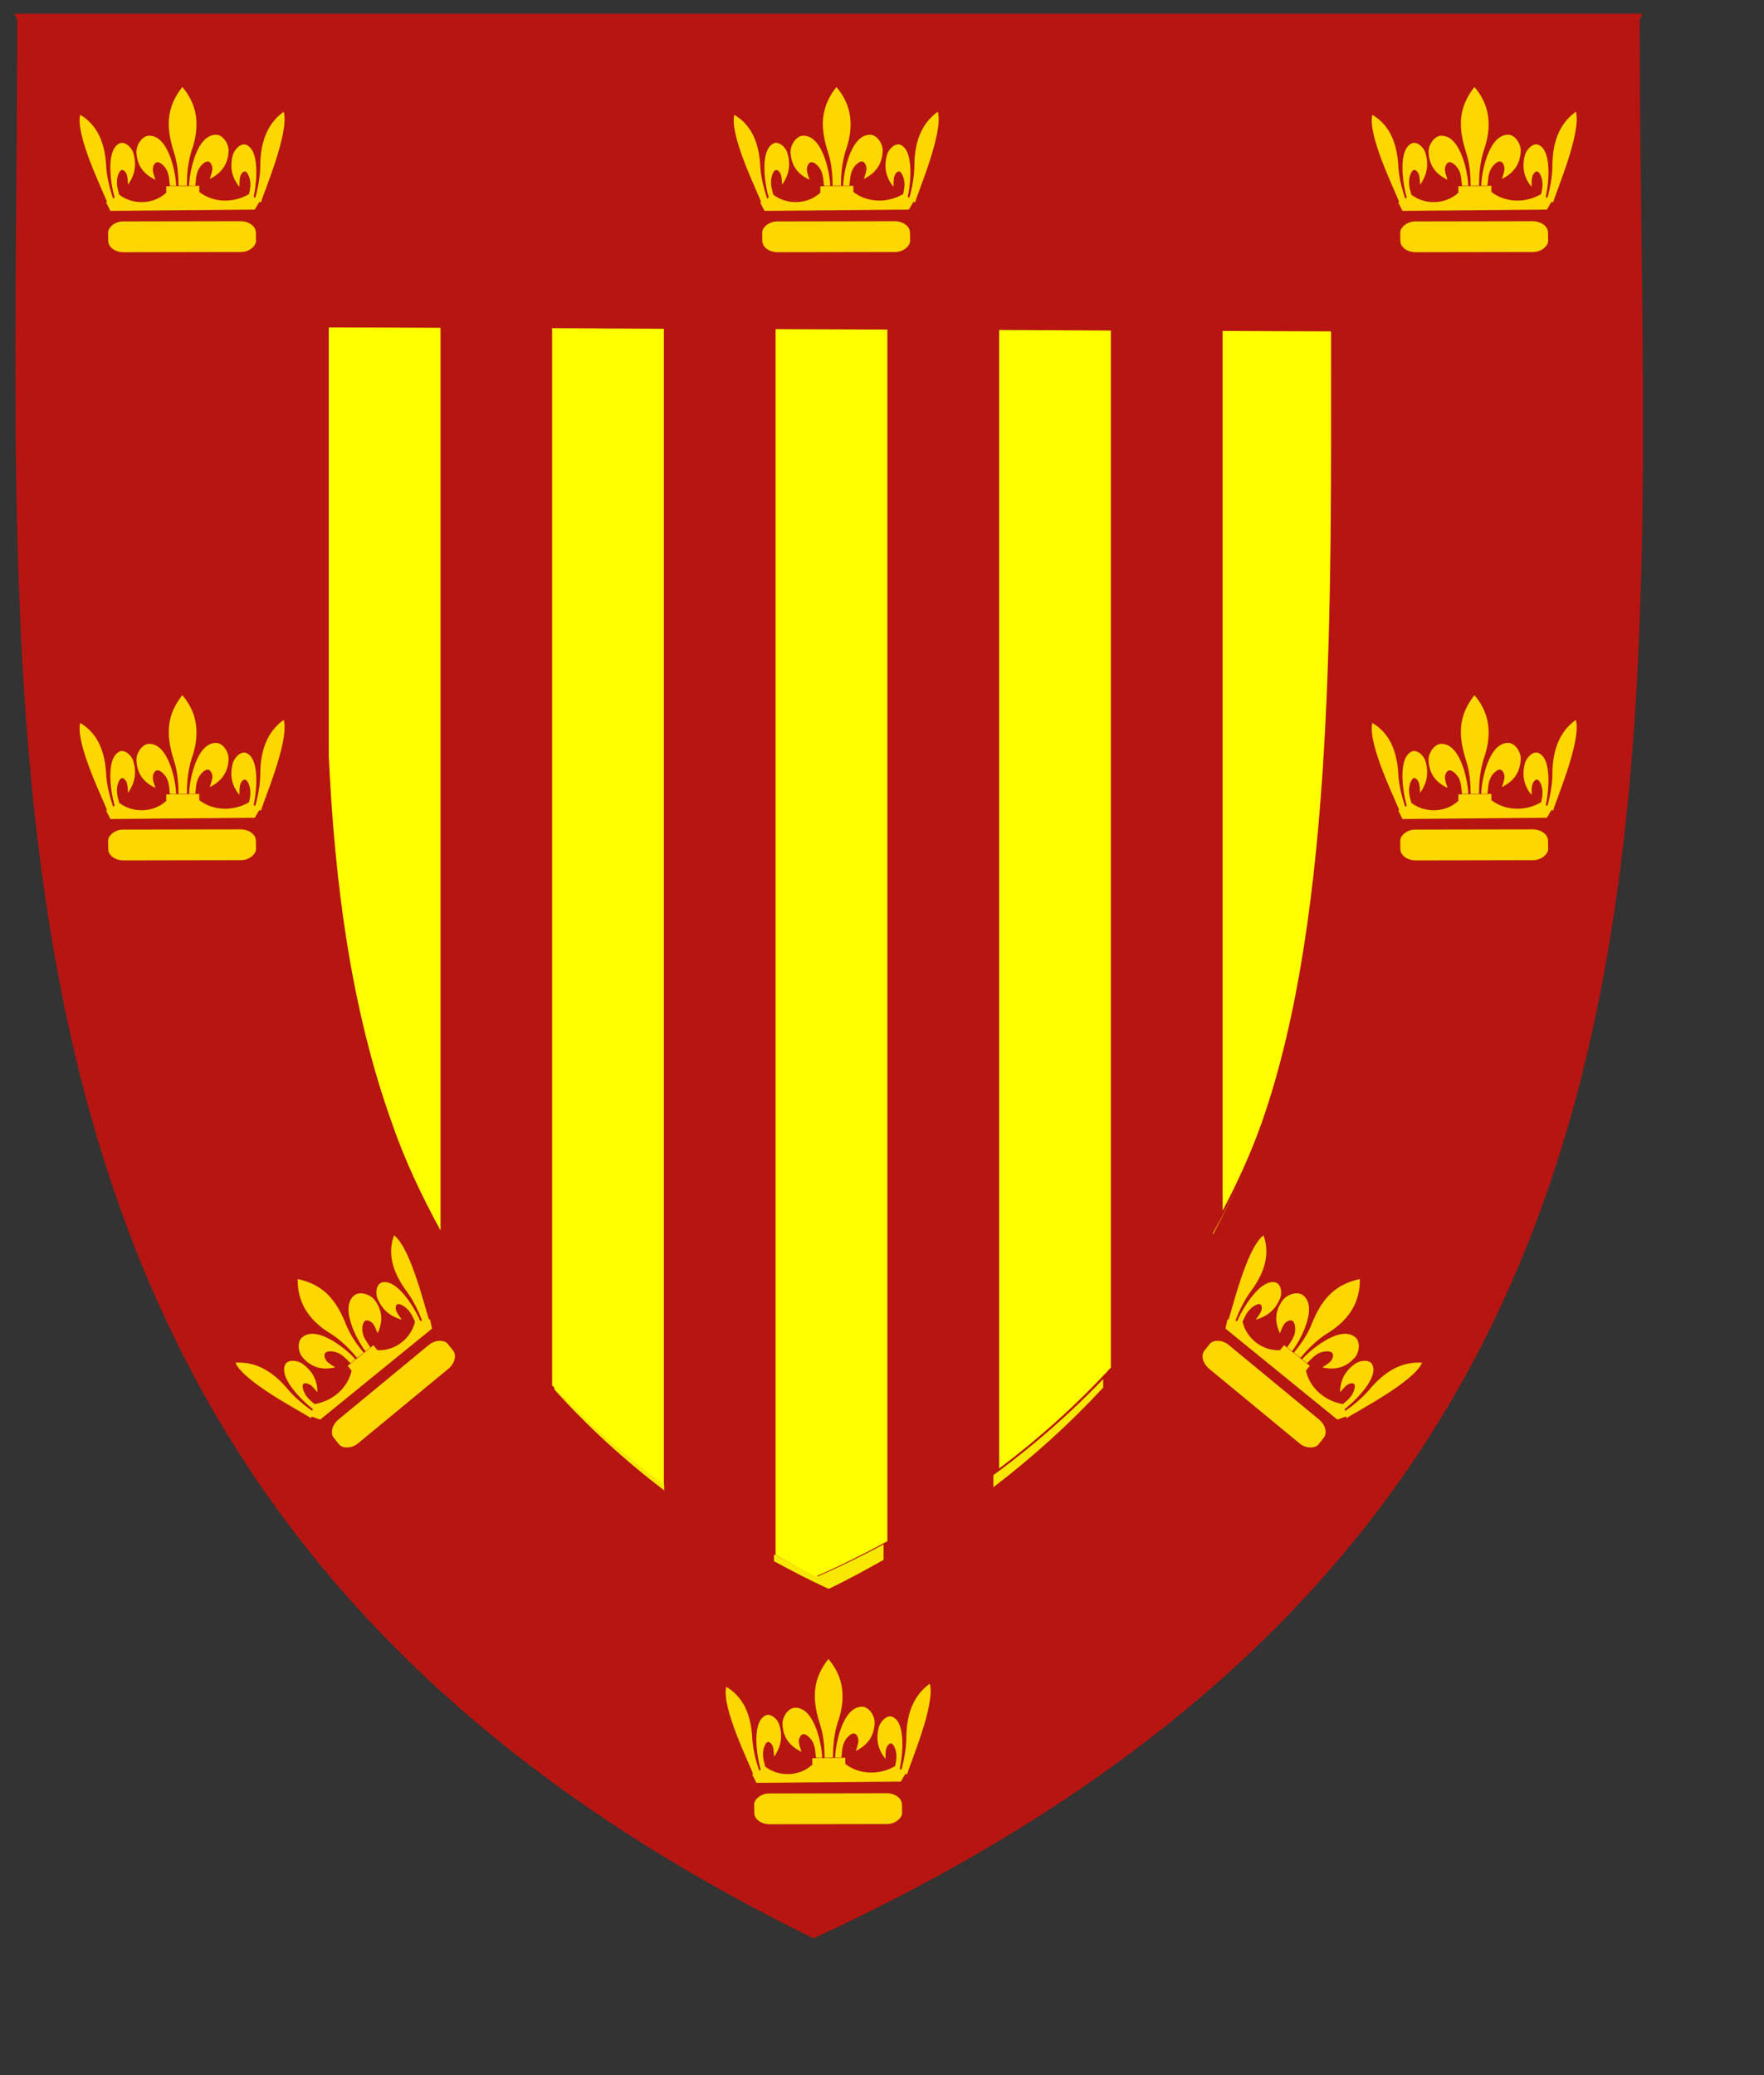 <svg xmlns="http://www.w3.org/2000/svg" xmlns:cc="http://web.resource.org/cc/" xmlns:svg="http://www.w3.org/2000/svg" id="svg1006" width="85mm" height="100mm" version="1.0"><rect width="100%" height="100%" fill="#333333" stroke="none"/><g id="g5393" transform="matrix(0.79,0,0,0.79,591.66,-52.284)"><g id="g1130"><g id="g994"><path style="fill:#b61511;fill-opacity:1;fill-rule:evenodd;stroke:none;stroke-width:1.014pt" id="path1534" d="M -561.383,513.072 C -347.918,414.566 -370.816,246.593 -370.936,70.856 C -370.728,70.348 -370.51,69.843 -370.302,69.335 C -370.513,69.335 -370.725,69.335 -370.936,69.335 C -495.607,69.335 -620.288,69.335 -744.96,69.335 C -745.171,69.335 -745.383,69.335 -745.594,69.335 C -745.386,69.843 -745.168,70.348 -744.96,70.856 C -745.08,246.593 -762.642,414.566 -561.383,513.072 z"/><g id="g1418"><g id="g1346" transform="translate(1.907349e-5,0)"><g id="g1215" transform="matrix(0.803,0,0,1,-156.334,-302.109)"><rect style="font-size:12px;fill:gold;fill-rule:evenodd;stroke-width:1.179" id="rect1216" width="22.305" height="3.146" x="-57.472" y="-168.084" rx="2.299" ry="1.137" transform="matrix(-1.902,2.682832e-3,4.874460e-2,2.26,-394.75,799.308)"/><g id="g1217" transform="translate(-0.328,0)"><path style="font-size:12px;fill:gold;fill-rule:evenodd;stroke-width:1.288" id="path1218" d="M -322.143,409.711 C -325.618,408.394 -327.334,406.359 -327.53,403.46 C -327.655,401.718 -325.903,399.652 -324.018,399.583 C -318.131,399.357 -316.122,408.825 -316.148,411.142 C -316.397,411.144 -317.622,411.134 -317.925,411.149 C -318.2,409.689 -317.977,407.894 -319.865,406.405 C -321.753,404.915 -322.58,406.077 -322.811,407.009 C -323.042,407.942 -321.931,409.803 -322.143,409.711 L -322.143,409.711 L -322.143,409.711 L -322.143,409.711 L -322.143,409.711 L -322.143,409.711 z"/><path style="font-size:12px;fill:gold;fill-rule:evenodd;stroke-width:1.288" id="path1219" d="M -306.417,409.528 C -302.953,408.13 -301.254,406.055 -301.083,403.152 C -300.973,401.407 -302.742,399.382 -304.627,399.357 C -310.516,399.268 -312.444,408.782 -312.399,411.098 C -312.15,411.094 -310.925,411.056 -310.622,411.064 C -310.359,409.598 -310.597,407.808 -308.722,406.275 C -306.847,404.742 -306.01,405.884 -305.771,406.811 C -305.532,407.738 -306.628,409.625 -306.417,409.528 L -306.417,409.528 L -306.417,409.528 L -306.417,409.528 L -306.417,409.528 L -306.417,409.528 z"/><path style="font-size:12px;fill:gold;fill-rule:evenodd;stroke-width:1.288" id="path1220" d="M -314.418,388.4 C -318.402,392.56 -319.459,396.755 -316.763,403.425 C -315.838,405.653 -315.44,408.334 -315.465,411.126 C -315.078,411.131 -313.43,411.093 -313.039,411.061 C -313.085,408.304 -312.635,405.396 -311.733,403.11 C -308.672,396.231 -310.918,391.615 -314.312,388.399 L -314.365,388.399 L -314.418,388.4 L -314.418,388.4 z"/><rect style="font-size:12px;fill:gold;fill-rule:evenodd;stroke-width:1.179" id="rect1221" width="9.481" height="1.394" x="311.221" y="407.502" transform="matrix(-1,1.163817e-2,4.216721e-3,1,0,0)"/><g id="g1222" style="fill:gold" transform="matrix(1.419,-1.509,1.267,1.683,-394.75,800.499)"><path style="font-size:12px;fill:gold;fill-opacity:1;fill-rule:evenodd;stroke-width:1.288" id="path1223" d="M 140.191,-105.835 C 141.65,-105.894 142.52,-106.508 142.905,-107.704 C 143.139,-108.422 142.696,-109.546 141.989,-109.845 C 139.78,-110.783 138.003,-107.071 137.764,-106.089 C 137.858,-106.052 138.324,-105.881 138.437,-105.831 C 138.698,-106.409 138.806,-107.199 139.682,-107.558 C 140.558,-107.916 140.747,-107.308 140.734,-106.88 C 140.722,-106.453 140.101,-105.827 140.191,-105.835 L 140.191,-105.835 L 140.191,-105.835 L 140.191,-105.835 L 140.191,-105.835 L 140.191,-105.835 z"/><path style="font-size:12px;fill:gold;fill-opacity:1;fill-rule:evenodd;stroke-width:1.288" id="path1224" d="M 139.51,-115.957 C 137.55,-114.814 136.924,-107.718 136.606,-106.546 C 136.751,-106.485 137.376,-106.249 137.527,-106.202 C 137.814,-107.371 138.305,-108.526 138.897,-109.351 C 140.81,-111.78 140.474,-114.068 139.55,-115.941 L 139.53,-115.949 L 139.51,-115.957 L 139.51,-115.957 L 139.51,-115.957 z"/></g><g id="g1225" transform="matrix(-1.507,-1.376,-1.161,1.794,-209.621,794.098)" style="fill:gold"><path style="font-size:12px;fill:gold;fill-opacity:1;fill-rule:evenodd;stroke-width:1.288" id="path1226" d="M 140.191,-105.835 C 141.65,-105.894 142.52,-106.508 142.905,-107.704 C 143.139,-108.422 142.696,-109.546 141.989,-109.845 C 139.78,-110.783 138.003,-107.071 137.764,-106.089 C 137.858,-106.052 138.324,-105.881 138.437,-105.831 C 138.698,-106.409 138.806,-107.199 139.682,-107.558 C 140.558,-107.916 140.747,-107.308 140.734,-106.88 C 140.722,-106.453 140.101,-105.827 140.191,-105.835 L 140.191,-105.835 L 140.191,-105.835 L 140.191,-105.835 L 140.191,-105.835 L 140.191,-105.835 z"/><path style="font-size:12px;fill:gold;fill-opacity:1;fill-rule:evenodd;stroke-width:1.288" id="path1227" d="M 139.51,-115.957 C 137.55,-114.814 136.924,-107.718 136.606,-106.546 C 136.751,-106.485 137.376,-106.249 137.527,-106.202 C 137.814,-107.371 138.305,-108.526 138.897,-109.351 C 140.81,-111.78 140.474,-114.068 139.55,-115.941 L 139.53,-115.949 L 139.51,-115.957 L 139.51,-115.957 L 139.51,-115.957 z"/></g><path style="fill:gold;fill-rule:evenodd;stroke-width:.625;stroke-opacity:.548" id="path1228" d="M -318.728,412.524 L -309.798,412.353 C -305.655,415.122 -299.64,415.181 -295.11,412.993 C -294.71,413.524 -292.596,414.145 -291.967,414.433 L -293.568,416.617 L -335.009,416.911 L -336.272,414.925 C -335.415,414.97 -333.615,413.533 -332.415,413.212 C -328.572,415.583 -322.442,415.52 -318.728,412.524 L -318.728,412.524 L -318.728,412.524 z"/></g></g><g id="g1229" transform="matrix(0.803,0,0,1,-303.421,-302.109)"><rect style="font-size:12px;fill:gold;fill-rule:evenodd;stroke-width:1.179" id="rect1230" width="22.305" height="3.146" x="-57.472" y="-168.084" rx="2.299" ry="1.137" transform="matrix(-1.902,2.682832e-3,4.874460e-2,2.26,-394.75,799.308)"/><g id="g1231" transform="translate(-0.328,0)"><path style="font-size:12px;fill:gold;fill-rule:evenodd;stroke-width:1.288" id="path1232" d="M -322.143,409.711 C -325.618,408.394 -327.334,406.359 -327.53,403.46 C -327.655,401.718 -325.903,399.652 -324.018,399.583 C -318.131,399.357 -316.122,408.825 -316.148,411.142 C -316.397,411.144 -317.622,411.134 -317.925,411.149 C -318.2,409.689 -317.977,407.894 -319.865,406.405 C -321.753,404.915 -322.58,406.077 -322.811,407.009 C -323.042,407.942 -321.931,409.803 -322.143,409.711 L -322.143,409.711 L -322.143,409.711 L -322.143,409.711 L -322.143,409.711 L -322.143,409.711 z"/><path style="font-size:12px;fill:gold;fill-rule:evenodd;stroke-width:1.288" id="path1233" d="M -306.417,409.528 C -302.953,408.13 -301.254,406.055 -301.083,403.152 C -300.973,401.407 -302.742,399.382 -304.627,399.357 C -310.516,399.268 -312.444,408.782 -312.399,411.098 C -312.15,411.094 -310.925,411.056 -310.622,411.064 C -310.359,409.598 -310.597,407.808 -308.722,406.275 C -306.847,404.742 -306.01,405.884 -305.771,406.811 C -305.532,407.738 -306.628,409.625 -306.417,409.528 L -306.417,409.528 L -306.417,409.528 L -306.417,409.528 L -306.417,409.528 L -306.417,409.528 z"/><path style="font-size:12px;fill:gold;fill-rule:evenodd;stroke-width:1.288" id="path1234" d="M -314.418,388.4 C -318.402,392.56 -319.459,396.755 -316.763,403.425 C -315.838,405.653 -315.44,408.334 -315.465,411.126 C -315.078,411.131 -313.43,411.093 -313.039,411.061 C -313.085,408.304 -312.635,405.396 -311.733,403.11 C -308.672,396.231 -310.918,391.615 -314.312,388.399 L -314.365,388.399 L -314.418,388.4 L -314.418,388.4 z"/><rect style="font-size:12px;fill:gold;fill-rule:evenodd;stroke-width:1.179" id="rect1235" width="9.481" height="1.394" x="311.221" y="407.502" transform="matrix(-1,1.163817e-2,4.216721e-3,1,0,0)"/><g id="g1236" style="fill:gold" transform="matrix(1.419,-1.509,1.267,1.683,-394.75,800.499)"><path style="font-size:12px;fill:gold;fill-opacity:1;fill-rule:evenodd;stroke-width:1.288" id="path1237" d="M 140.191,-105.835 C 141.65,-105.894 142.52,-106.508 142.905,-107.704 C 143.139,-108.422 142.696,-109.546 141.989,-109.845 C 139.78,-110.783 138.003,-107.071 137.764,-106.089 C 137.858,-106.052 138.324,-105.881 138.437,-105.831 C 138.698,-106.409 138.806,-107.199 139.682,-107.558 C 140.558,-107.916 140.747,-107.308 140.734,-106.88 C 140.722,-106.453 140.101,-105.827 140.191,-105.835 L 140.191,-105.835 L 140.191,-105.835 L 140.191,-105.835 L 140.191,-105.835 L 140.191,-105.835 z"/><path style="font-size:12px;fill:gold;fill-opacity:1;fill-rule:evenodd;stroke-width:1.288" id="path1238" d="M 139.51,-115.957 C 137.55,-114.814 136.924,-107.718 136.606,-106.546 C 136.751,-106.485 137.376,-106.249 137.527,-106.202 C 137.814,-107.371 138.305,-108.526 138.897,-109.351 C 140.81,-111.78 140.474,-114.068 139.55,-115.941 L 139.53,-115.949 L 139.51,-115.957 L 139.51,-115.957 L 139.51,-115.957 z"/></g><g id="g1239" transform="matrix(-1.507,-1.376,-1.161,1.794,-209.621,794.098)" style="fill:gold"><path style="font-size:12px;fill:gold;fill-opacity:1;fill-rule:evenodd;stroke-width:1.288" id="path1240" d="M 140.191,-105.835 C 141.65,-105.894 142.52,-106.508 142.905,-107.704 C 143.139,-108.422 142.696,-109.546 141.989,-109.845 C 139.78,-110.783 138.003,-107.071 137.764,-106.089 C 137.858,-106.052 138.324,-105.881 138.437,-105.831 C 138.698,-106.409 138.806,-107.199 139.682,-107.558 C 140.558,-107.916 140.747,-107.308 140.734,-106.88 C 140.722,-106.453 140.101,-105.827 140.191,-105.835 L 140.191,-105.835 L 140.191,-105.835 L 140.191,-105.835 L 140.191,-105.835 L 140.191,-105.835 z"/><path style="font-size:12px;fill:gold;fill-opacity:1;fill-rule:evenodd;stroke-width:1.288" id="path1241" d="M 139.51,-115.957 C 137.55,-114.814 136.924,-107.718 136.606,-106.546 C 136.751,-106.485 137.376,-106.249 137.527,-106.202 C 137.814,-107.371 138.305,-108.526 138.897,-109.351 C 140.81,-111.78 140.474,-114.068 139.55,-115.941 L 139.53,-115.949 L 139.51,-115.957 L 139.51,-115.957 L 139.51,-115.957 z"/></g><path style="fill:gold;fill-rule:evenodd;stroke-width:.625;stroke-opacity:.548" id="path1242" d="M -318.728,412.524 L -309.798,412.353 C -305.655,415.122 -299.64,415.181 -295.11,412.993 C -294.71,413.524 -292.596,414.145 -291.967,414.433 L -293.568,416.617 L -335.009,416.911 L -336.272,414.925 C -335.415,414.97 -333.615,413.533 -332.415,413.212 C -328.572,415.583 -322.442,415.52 -318.728,412.524 L -318.728,412.524 L -318.728,412.524 z"/></g></g><g id="g1243" transform="matrix(0.803,0,0,1,-454.21,-302.109)"><rect style="font-size:12px;fill:gold;fill-rule:evenodd;stroke-width:1.179" id="rect1244" width="22.305" height="3.146" x="-57.472" y="-168.084" rx="2.299" ry="1.137" transform="matrix(-1.902,2.682832e-3,4.874460e-2,2.26,-394.75,799.308)"/><g id="g1245" transform="translate(-0.328,0)"><path style="font-size:12px;fill:gold;fill-rule:evenodd;stroke-width:1.288" id="path1246" d="M -322.143,409.711 C -325.618,408.394 -327.334,406.359 -327.53,403.46 C -327.655,401.718 -325.903,399.652 -324.018,399.583 C -318.131,399.357 -316.122,408.825 -316.148,411.142 C -316.397,411.144 -317.622,411.134 -317.925,411.149 C -318.2,409.689 -317.977,407.894 -319.865,406.405 C -321.753,404.915 -322.58,406.077 -322.811,407.009 C -323.042,407.942 -321.931,409.803 -322.143,409.711 L -322.143,409.711 L -322.143,409.711 L -322.143,409.711 L -322.143,409.711 L -322.143,409.711 z"/><path style="font-size:12px;fill:gold;fill-rule:evenodd;stroke-width:1.288" id="path1247" d="M -306.417,409.528 C -302.953,408.13 -301.254,406.055 -301.083,403.152 C -300.973,401.407 -302.742,399.382 -304.627,399.357 C -310.516,399.268 -312.444,408.782 -312.399,411.098 C -312.15,411.094 -310.925,411.056 -310.622,411.064 C -310.359,409.598 -310.597,407.808 -308.722,406.275 C -306.847,404.742 -306.01,405.884 -305.771,406.811 C -305.532,407.738 -306.628,409.625 -306.417,409.528 L -306.417,409.528 L -306.417,409.528 L -306.417,409.528 L -306.417,409.528 L -306.417,409.528 z"/><path style="font-size:12px;fill:gold;fill-rule:evenodd;stroke-width:1.288" id="path1248" d="M -314.418,388.4 C -318.402,392.56 -319.459,396.755 -316.763,403.425 C -315.838,405.653 -315.44,408.334 -315.465,411.126 C -315.078,411.131 -313.43,411.093 -313.039,411.061 C -313.085,408.304 -312.635,405.396 -311.733,403.11 C -308.672,396.231 -310.918,391.615 -314.312,388.399 L -314.365,388.399 L -314.418,388.4 L -314.418,388.4 z"/><rect style="font-size:12px;fill:gold;fill-rule:evenodd;stroke-width:1.179" id="rect1249" width="9.481" height="1.394" x="311.221" y="407.502" transform="matrix(-1,1.163817e-2,4.216721e-3,1,0,0)"/><g id="g1250" style="fill:gold" transform="matrix(1.419,-1.509,1.267,1.683,-394.75,800.499)"><path style="font-size:12px;fill:gold;fill-opacity:1;fill-rule:evenodd;stroke-width:1.288" id="path1251" d="M 140.191,-105.835 C 141.65,-105.894 142.52,-106.508 142.905,-107.704 C 143.139,-108.422 142.696,-109.546 141.989,-109.845 C 139.78,-110.783 138.003,-107.071 137.764,-106.089 C 137.858,-106.052 138.324,-105.881 138.437,-105.831 C 138.698,-106.409 138.806,-107.199 139.682,-107.558 C 140.558,-107.916 140.747,-107.308 140.734,-106.88 C 140.722,-106.453 140.101,-105.827 140.191,-105.835 L 140.191,-105.835 L 140.191,-105.835 L 140.191,-105.835 L 140.191,-105.835 L 140.191,-105.835 z"/><path style="font-size:12px;fill:gold;fill-opacity:1;fill-rule:evenodd;stroke-width:1.288" id="path1252" d="M 139.51,-115.957 C 137.55,-114.814 136.924,-107.718 136.606,-106.546 C 136.751,-106.485 137.376,-106.249 137.527,-106.202 C 137.814,-107.371 138.305,-108.526 138.897,-109.351 C 140.81,-111.78 140.474,-114.068 139.55,-115.941 L 139.53,-115.949 L 139.51,-115.957 L 139.51,-115.957 L 139.51,-115.957 z"/></g><g id="g1253" transform="matrix(-1.507,-1.376,-1.161,1.794,-209.621,794.098)" style="fill:gold"><path style="font-size:12px;fill:gold;fill-opacity:1;fill-rule:evenodd;stroke-width:1.288" id="path1254" d="M 140.191,-105.835 C 141.65,-105.894 142.52,-106.508 142.905,-107.704 C 143.139,-108.422 142.696,-109.546 141.989,-109.845 C 139.78,-110.783 138.003,-107.071 137.764,-106.089 C 137.858,-106.052 138.324,-105.881 138.437,-105.831 C 138.698,-106.409 138.806,-107.199 139.682,-107.558 C 140.558,-107.916 140.747,-107.308 140.734,-106.88 C 140.722,-106.453 140.101,-105.827 140.191,-105.835 L 140.191,-105.835 L 140.191,-105.835 L 140.191,-105.835 L 140.191,-105.835 L 140.191,-105.835 z"/><path style="font-size:12px;fill:gold;fill-opacity:1;fill-rule:evenodd;stroke-width:1.288" id="path1255" d="M 139.51,-115.957 C 137.55,-114.814 136.924,-107.718 136.606,-106.546 C 136.751,-106.485 137.376,-106.249 137.527,-106.202 C 137.814,-107.371 138.305,-108.526 138.897,-109.351 C 140.81,-111.78 140.474,-114.068 139.55,-115.941 L 139.53,-115.949 L 139.51,-115.957 L 139.51,-115.957 L 139.51,-115.957 z"/></g><path style="fill:gold;fill-rule:evenodd;stroke-width:.625;stroke-opacity:.548" id="path1256" d="M -318.728,412.524 L -309.798,412.353 C -305.655,415.122 -299.64,415.181 -295.11,412.993 C -294.71,413.524 -292.596,414.145 -291.967,414.433 L -293.568,416.617 L -335.009,416.911 L -336.272,414.925 C -335.415,414.97 -333.615,413.533 -332.415,413.212 C -328.572,415.583 -322.442,415.52 -318.728,412.524 L -318.728,412.524 L -318.728,412.524 z"/></g></g></g><g id="g1285" transform="translate(1.907349e-5,-2.116)"><g id="g1201" transform="matrix(0.803,0,0,1,-156.334,-159.784)"><rect style="font-size:12px;fill:gold;fill-rule:evenodd;stroke-width:1.179" id="rect1202" width="22.305" height="3.146" x="-57.472" y="-168.084" rx="2.299" ry="1.137" transform="matrix(-1.902,2.682832e-3,4.874460e-2,2.26,-394.75,799.308)"/><g id="g1203" transform="translate(-0.328,0)"><path style="font-size:12px;fill:gold;fill-rule:evenodd;stroke-width:1.288" id="path1204" d="M -322.143,409.711 C -325.618,408.394 -327.334,406.359 -327.53,403.46 C -327.655,401.718 -325.903,399.652 -324.018,399.583 C -318.131,399.357 -316.122,408.825 -316.148,411.142 C -316.397,411.144 -317.622,411.134 -317.925,411.149 C -318.2,409.689 -317.977,407.894 -319.865,406.405 C -321.753,404.915 -322.58,406.077 -322.811,407.009 C -323.042,407.942 -321.931,409.803 -322.143,409.711 L -322.143,409.711 L -322.143,409.711 L -322.143,409.711 L -322.143,409.711 L -322.143,409.711 z"/><path style="font-size:12px;fill:gold;fill-rule:evenodd;stroke-width:1.288" id="path1205" d="M -306.417,409.528 C -302.953,408.13 -301.254,406.055 -301.083,403.152 C -300.973,401.407 -302.742,399.382 -304.627,399.357 C -310.516,399.268 -312.444,408.782 -312.399,411.098 C -312.15,411.094 -310.925,411.056 -310.622,411.064 C -310.359,409.598 -310.597,407.808 -308.722,406.275 C -306.847,404.742 -306.01,405.884 -305.771,406.811 C -305.532,407.738 -306.628,409.625 -306.417,409.528 L -306.417,409.528 L -306.417,409.528 L -306.417,409.528 L -306.417,409.528 L -306.417,409.528 z"/><path style="font-size:12px;fill:gold;fill-rule:evenodd;stroke-width:1.288" id="path1206" d="M -314.418,388.4 C -318.402,392.56 -319.459,396.755 -316.763,403.425 C -315.838,405.653 -315.44,408.334 -315.465,411.126 C -315.078,411.131 -313.43,411.093 -313.039,411.061 C -313.085,408.304 -312.635,405.396 -311.733,403.11 C -308.672,396.231 -310.918,391.615 -314.312,388.399 L -314.365,388.399 L -314.418,388.4 L -314.418,388.4 z"/><rect style="font-size:12px;fill:gold;fill-rule:evenodd;stroke-width:1.179" id="rect1207" width="9.481" height="1.394" x="311.221" y="407.502" transform="matrix(-1,1.163817e-2,4.216721e-3,1,0,0)"/><g id="g1208" style="fill:gold" transform="matrix(1.419,-1.509,1.267,1.683,-394.75,800.499)"><path style="font-size:12px;fill:gold;fill-opacity:1;fill-rule:evenodd;stroke-width:1.288" id="path1209" d="M 140.191,-105.835 C 141.65,-105.894 142.52,-106.508 142.905,-107.704 C 143.139,-108.422 142.696,-109.546 141.989,-109.845 C 139.78,-110.783 138.003,-107.071 137.764,-106.089 C 137.858,-106.052 138.324,-105.881 138.437,-105.831 C 138.698,-106.409 138.806,-107.199 139.682,-107.558 C 140.558,-107.916 140.747,-107.308 140.734,-106.88 C 140.722,-106.453 140.101,-105.827 140.191,-105.835 L 140.191,-105.835 L 140.191,-105.835 L 140.191,-105.835 L 140.191,-105.835 L 140.191,-105.835 z"/><path style="font-size:12px;fill:gold;fill-opacity:1;fill-rule:evenodd;stroke-width:1.288" id="path1210" d="M 139.51,-115.957 C 137.55,-114.814 136.924,-107.718 136.606,-106.546 C 136.751,-106.485 137.376,-106.249 137.527,-106.202 C 137.814,-107.371 138.305,-108.526 138.897,-109.351 C 140.81,-111.78 140.474,-114.068 139.55,-115.941 L 139.53,-115.949 L 139.51,-115.957 L 139.51,-115.957 L 139.51,-115.957 z"/></g><g id="g1211" transform="matrix(-1.507,-1.376,-1.161,1.794,-209.621,794.098)" style="fill:gold"><path style="font-size:12px;fill:gold;fill-opacity:1;fill-rule:evenodd;stroke-width:1.288" id="path1212" d="M 140.191,-105.835 C 141.65,-105.894 142.52,-106.508 142.905,-107.704 C 143.139,-108.422 142.696,-109.546 141.989,-109.845 C 139.78,-110.783 138.003,-107.071 137.764,-106.089 C 137.858,-106.052 138.324,-105.881 138.437,-105.831 C 138.698,-106.409 138.806,-107.199 139.682,-107.558 C 140.558,-107.916 140.747,-107.308 140.734,-106.88 C 140.722,-106.453 140.101,-105.827 140.191,-105.835 L 140.191,-105.835 L 140.191,-105.835 L 140.191,-105.835 L 140.191,-105.835 L 140.191,-105.835 z"/><path style="font-size:12px;fill:gold;fill-opacity:1;fill-rule:evenodd;stroke-width:1.288" id="path1213" d="M 139.51,-115.957 C 137.55,-114.814 136.924,-107.718 136.606,-106.546 C 136.751,-106.485 137.376,-106.249 137.527,-106.202 C 137.814,-107.371 138.305,-108.526 138.897,-109.351 C 140.81,-111.78 140.474,-114.068 139.55,-115.941 L 139.53,-115.949 L 139.51,-115.957 L 139.51,-115.957 L 139.51,-115.957 z"/></g><path style="fill:gold;fill-rule:evenodd;stroke-width:.625;stroke-opacity:.548" id="path1214" d="M -318.728,412.524 L -309.798,412.353 C -305.655,415.122 -299.64,415.181 -295.11,412.993 C -294.71,413.524 -292.596,414.145 -291.967,414.433 L -293.568,416.617 L -335.009,416.911 L -336.272,414.925 C -335.415,414.97 -333.615,413.533 -332.415,413.212 C -328.572,415.583 -322.442,415.52 -318.728,412.524 L -318.728,412.524 L -318.728,412.524 z"/></g></g><g id="g1257" transform="matrix(0.803,0,0,1,-454.21,-159.784)"><rect style="font-size:12px;fill:gold;fill-rule:evenodd;stroke-width:1.179" id="rect1258" width="22.305" height="3.146" x="-57.472" y="-168.084" rx="2.299" ry="1.137" transform="matrix(-1.902,2.682832e-3,4.874460e-2,2.26,-394.75,799.308)"/><g id="g1259" transform="translate(-0.328,0)"><path style="font-size:12px;fill:gold;fill-rule:evenodd;stroke-width:1.288" id="path1260" d="M -322.143,409.711 C -325.618,408.394 -327.334,406.359 -327.53,403.46 C -327.655,401.718 -325.903,399.652 -324.018,399.583 C -318.131,399.357 -316.122,408.825 -316.148,411.142 C -316.397,411.144 -317.622,411.134 -317.925,411.149 C -318.2,409.689 -317.977,407.894 -319.865,406.405 C -321.753,404.915 -322.58,406.077 -322.811,407.009 C -323.042,407.942 -321.931,409.803 -322.143,409.711 L -322.143,409.711 L -322.143,409.711 L -322.143,409.711 L -322.143,409.711 L -322.143,409.711 z"/><path style="font-size:12px;fill:gold;fill-rule:evenodd;stroke-width:1.288" id="path1261" d="M -306.417,409.528 C -302.953,408.13 -301.254,406.055 -301.083,403.152 C -300.973,401.407 -302.742,399.382 -304.627,399.357 C -310.516,399.268 -312.444,408.782 -312.399,411.098 C -312.15,411.094 -310.925,411.056 -310.622,411.064 C -310.359,409.598 -310.597,407.808 -308.722,406.275 C -306.847,404.742 -306.01,405.884 -305.771,406.811 C -305.532,407.738 -306.628,409.625 -306.417,409.528 L -306.417,409.528 L -306.417,409.528 L -306.417,409.528 L -306.417,409.528 L -306.417,409.528 z"/><path style="font-size:12px;fill:gold;fill-rule:evenodd;stroke-width:1.288" id="path1262" d="M -314.418,388.4 C -318.402,392.56 -319.459,396.755 -316.763,403.425 C -315.838,405.653 -315.44,408.334 -315.465,411.126 C -315.078,411.131 -313.43,411.093 -313.039,411.061 C -313.085,408.304 -312.635,405.396 -311.733,403.11 C -308.672,396.231 -310.918,391.615 -314.312,388.399 L -314.365,388.399 L -314.418,388.4 L -314.418,388.4 z"/><rect style="font-size:12px;fill:gold;fill-rule:evenodd;stroke-width:1.179" id="rect1263" width="9.481" height="1.394" x="311.221" y="407.502" transform="matrix(-1,1.163817e-2,4.216721e-3,1,0,0)"/><g id="g1264" style="fill:gold" transform="matrix(1.419,-1.509,1.267,1.683,-394.75,800.499)"><path style="font-size:12px;fill:gold;fill-opacity:1;fill-rule:evenodd;stroke-width:1.288" id="path1265" d="M 140.191,-105.835 C 141.65,-105.894 142.52,-106.508 142.905,-107.704 C 143.139,-108.422 142.696,-109.546 141.989,-109.845 C 139.78,-110.783 138.003,-107.071 137.764,-106.089 C 137.858,-106.052 138.324,-105.881 138.437,-105.831 C 138.698,-106.409 138.806,-107.199 139.682,-107.558 C 140.558,-107.916 140.747,-107.308 140.734,-106.88 C 140.722,-106.453 140.101,-105.827 140.191,-105.835 L 140.191,-105.835 L 140.191,-105.835 L 140.191,-105.835 L 140.191,-105.835 L 140.191,-105.835 z"/><path style="font-size:12px;fill:gold;fill-opacity:1;fill-rule:evenodd;stroke-width:1.288" id="path1266" d="M 139.51,-115.957 C 137.55,-114.814 136.924,-107.718 136.606,-106.546 C 136.751,-106.485 137.376,-106.249 137.527,-106.202 C 137.814,-107.371 138.305,-108.526 138.897,-109.351 C 140.81,-111.78 140.474,-114.068 139.55,-115.941 L 139.53,-115.949 L 139.51,-115.957 L 139.51,-115.957 L 139.51,-115.957 z"/></g><g id="g1267" transform="matrix(-1.507,-1.376,-1.161,1.794,-209.621,794.098)" style="fill:gold"><path style="font-size:12px;fill:gold;fill-opacity:1;fill-rule:evenodd;stroke-width:1.288" id="path1268" d="M 140.191,-105.835 C 141.65,-105.894 142.52,-106.508 142.905,-107.704 C 143.139,-108.422 142.696,-109.546 141.989,-109.845 C 139.78,-110.783 138.003,-107.071 137.764,-106.089 C 137.858,-106.052 138.324,-105.881 138.437,-105.831 C 138.698,-106.409 138.806,-107.199 139.682,-107.558 C 140.558,-107.916 140.747,-107.308 140.734,-106.88 C 140.722,-106.453 140.101,-105.827 140.191,-105.835 L 140.191,-105.835 L 140.191,-105.835 L 140.191,-105.835 L 140.191,-105.835 L 140.191,-105.835 z"/><path style="font-size:12px;fill:gold;fill-opacity:1;fill-rule:evenodd;stroke-width:1.288" id="path1269" d="M 139.51,-115.957 C 137.55,-114.814 136.924,-107.718 136.606,-106.546 C 136.751,-106.485 137.376,-106.249 137.527,-106.202 C 137.814,-107.371 138.305,-108.526 138.897,-109.351 C 140.81,-111.78 140.474,-114.068 139.55,-115.941 L 139.53,-115.949 L 139.51,-115.957 L 139.51,-115.957 L 139.51,-115.957 z"/></g><path style="fill:gold;fill-rule:evenodd;stroke-width:.625;stroke-opacity:.548" id="path1270" d="M -318.728,412.524 L -309.798,412.353 C -305.655,415.122 -299.64,415.181 -295.11,412.993 C -294.71,413.524 -292.596,414.145 -291.967,414.433 L -293.568,416.617 L -335.009,416.911 L -336.272,414.925 C -335.415,414.97 -333.615,413.533 -332.415,413.212 C -328.572,415.583 -322.442,415.52 -318.728,412.524 L -318.728,412.524 L -318.728,412.524 z"/></g></g></g><g id="g1271" transform="matrix(0.803,0,0,1,-305.272,60.316)"><rect style="font-size:12px;fill:gold;fill-rule:evenodd;stroke-width:1.179" id="rect1272" width="22.305" height="3.146" x="-57.472" y="-168.084" rx="2.299" ry="1.137" transform="matrix(-1.902,2.682832e-3,4.874460e-2,2.26,-394.75,799.308)"/><g id="g1273" transform="translate(-0.328,0)"><path style="font-size:12px;fill:gold;fill-rule:evenodd;stroke-width:1.288" id="path1274" d="M -322.143,409.711 C -325.618,408.394 -327.334,406.359 -327.53,403.46 C -327.655,401.718 -325.903,399.652 -324.018,399.583 C -318.131,399.357 -316.122,408.825 -316.148,411.142 C -316.397,411.144 -317.622,411.134 -317.925,411.149 C -318.2,409.689 -317.977,407.894 -319.865,406.405 C -321.753,404.915 -322.58,406.077 -322.811,407.009 C -323.042,407.942 -321.931,409.803 -322.143,409.711 L -322.143,409.711 L -322.143,409.711 L -322.143,409.711 L -322.143,409.711 L -322.143,409.711 z"/><path style="font-size:12px;fill:gold;fill-rule:evenodd;stroke-width:1.288" id="path1275" d="M -306.417,409.528 C -302.953,408.13 -301.254,406.055 -301.083,403.152 C -300.973,401.407 -302.742,399.382 -304.627,399.357 C -310.516,399.268 -312.444,408.782 -312.399,411.098 C -312.15,411.094 -310.925,411.056 -310.622,411.064 C -310.359,409.598 -310.597,407.808 -308.722,406.275 C -306.847,404.742 -306.01,405.884 -305.771,406.811 C -305.532,407.738 -306.628,409.625 -306.417,409.528 L -306.417,409.528 L -306.417,409.528 L -306.417,409.528 L -306.417,409.528 L -306.417,409.528 z"/><path style="font-size:12px;fill:gold;fill-rule:evenodd;stroke-width:1.288" id="path1276" d="M -314.418,388.4 C -318.402,392.56 -319.459,396.755 -316.763,403.425 C -315.838,405.653 -315.44,408.334 -315.465,411.126 C -315.078,411.131 -313.43,411.093 -313.039,411.061 C -313.085,408.304 -312.635,405.396 -311.733,403.11 C -308.672,396.231 -310.918,391.615 -314.312,388.399 L -314.365,388.399 L -314.418,388.4 L -314.418,388.4 z"/><rect style="font-size:12px;fill:gold;fill-rule:evenodd;stroke-width:1.179" id="rect1277" width="9.481" height="1.394" x="311.221" y="407.502" transform="matrix(-1,1.163817e-2,4.216721e-3,1,0,0)"/><g id="g1278" style="fill:gold" transform="matrix(1.419,-1.509,1.267,1.683,-394.75,800.499)"><path style="font-size:12px;fill:gold;fill-opacity:1;fill-rule:evenodd;stroke-width:1.288" id="path1279" d="M 140.191,-105.835 C 141.65,-105.894 142.52,-106.508 142.905,-107.704 C 143.139,-108.422 142.696,-109.546 141.989,-109.845 C 139.78,-110.783 138.003,-107.071 137.764,-106.089 C 137.858,-106.052 138.324,-105.881 138.437,-105.831 C 138.698,-106.409 138.806,-107.199 139.682,-107.558 C 140.558,-107.916 140.747,-107.308 140.734,-106.88 C 140.722,-106.453 140.101,-105.827 140.191,-105.835 L 140.191,-105.835 L 140.191,-105.835 L 140.191,-105.835 L 140.191,-105.835 L 140.191,-105.835 z"/><path style="font-size:12px;fill:gold;fill-opacity:1;fill-rule:evenodd;stroke-width:1.288" id="path1280" d="M 139.51,-115.957 C 137.55,-114.814 136.924,-107.718 136.606,-106.546 C 136.751,-106.485 137.376,-106.249 137.527,-106.202 C 137.814,-107.371 138.305,-108.526 138.897,-109.351 C 140.81,-111.78 140.474,-114.068 139.55,-115.941 L 139.53,-115.949 L 139.51,-115.957 L 139.51,-115.957 L 139.51,-115.957 z"/></g><g id="g1281" transform="matrix(-1.507,-1.376,-1.161,1.794,-209.621,794.098)" style="fill:gold"><path style="font-size:12px;fill:gold;fill-opacity:1;fill-rule:evenodd;stroke-width:1.288" id="path1282" d="M 140.191,-105.835 C 141.65,-105.894 142.52,-106.508 142.905,-107.704 C 143.139,-108.422 142.696,-109.546 141.989,-109.845 C 139.78,-110.783 138.003,-107.071 137.764,-106.089 C 137.858,-106.052 138.324,-105.881 138.437,-105.831 C 138.698,-106.409 138.806,-107.199 139.682,-107.558 C 140.558,-107.916 140.747,-107.308 140.734,-106.88 C 140.722,-106.453 140.101,-105.827 140.191,-105.835 L 140.191,-105.835 L 140.191,-105.835 L 140.191,-105.835 L 140.191,-105.835 L 140.191,-105.835 z"/><path style="font-size:12px;fill:gold;fill-opacity:1;fill-rule:evenodd;stroke-width:1.288" id="path1283" d="M 139.51,-115.957 C 137.55,-114.814 136.924,-107.718 136.606,-106.546 C 136.751,-106.485 137.376,-106.249 137.527,-106.202 C 137.814,-107.371 138.305,-108.526 138.897,-109.351 C 140.81,-111.78 140.474,-114.068 139.55,-115.941 L 139.53,-115.949 L 139.51,-115.957 L 139.51,-115.957 L 139.51,-115.957 z"/></g><path style="fill:gold;fill-rule:evenodd;stroke-width:.625;stroke-opacity:.548" id="path1284" d="M -318.728,412.524 L -309.798,412.353 C -305.655,415.122 -299.64,415.181 -295.11,412.993 C -294.71,413.524 -292.596,414.145 -291.967,414.433 L -293.568,416.617 L -335.009,416.911 L -336.272,414.925 C -335.415,414.97 -333.615,413.533 -332.415,413.212 C -328.572,415.583 -322.442,415.52 -318.728,412.524 L -318.728,412.524 L -318.728,412.524 z"/></g></g><g id="g1389" transform="translate(-0.933,0)"><g id="g1314" transform="matrix(0.618,0.512,-0.638,0.77,7.728,223.157)"><rect style="font-size:12px;fill:gold;fill-rule:evenodd;stroke-width:1.179" id="rect1315" width="22.305" height="3.146" x="-57.472" y="-168.084" rx="2.299" ry="1.137" transform="matrix(-1.902,2.682832e-3,4.874460e-2,2.26,-394.75,799.308)"/><g id="g1316" transform="translate(-0.328,0)"><path style="font-size:12px;fill:gold;fill-rule:evenodd;stroke-width:1.288" id="path1317" d="M -322.143,409.711 C -325.618,408.394 -327.334,406.359 -327.53,403.46 C -327.655,401.718 -325.903,399.652 -324.018,399.583 C -318.131,399.357 -316.122,408.825 -316.148,411.142 C -316.397,411.144 -317.622,411.134 -317.925,411.149 C -318.2,409.689 -317.977,407.894 -319.865,406.405 C -321.753,404.915 -322.58,406.077 -322.811,407.009 C -323.042,407.942 -321.931,409.803 -322.143,409.711 L -322.143,409.711 L -322.143,409.711 L -322.143,409.711 L -322.143,409.711 L -322.143,409.711 z"/><path style="font-size:12px;fill:gold;fill-rule:evenodd;stroke-width:1.288" id="path1318" d="M -306.417,409.528 C -302.953,408.13 -301.254,406.055 -301.083,403.152 C -300.973,401.407 -302.742,399.382 -304.627,399.357 C -310.516,399.268 -312.444,408.782 -312.399,411.098 C -312.15,411.094 -310.925,411.056 -310.622,411.064 C -310.359,409.598 -310.597,407.808 -308.722,406.275 C -306.847,404.742 -306.01,405.884 -305.771,406.811 C -305.532,407.738 -306.628,409.625 -306.417,409.528 L -306.417,409.528 L -306.417,409.528 L -306.417,409.528 L -306.417,409.528 L -306.417,409.528 z"/><path style="font-size:12px;fill:gold;fill-rule:evenodd;stroke-width:1.288" id="path1319" d="M -314.418,388.4 C -318.402,392.56 -319.459,396.755 -316.763,403.425 C -315.838,405.653 -315.44,408.334 -315.465,411.126 C -315.078,411.131 -313.43,411.093 -313.039,411.061 C -313.085,408.304 -312.635,405.396 -311.733,403.11 C -308.672,396.231 -310.918,391.615 -314.312,388.399 L -314.365,388.399 L -314.418,388.4 L -314.418,388.4 z"/><rect style="font-size:12px;fill:gold;fill-rule:evenodd;stroke-width:1.179" id="rect1320" width="9.481" height="1.394" x="311.221" y="407.502" transform="matrix(-1,1.163817e-2,4.216721e-3,1,0,0)"/><g id="g1321" style="fill:gold" transform="matrix(1.419,-1.509,1.267,1.683,-394.75,800.499)"><path style="font-size:12px;fill:gold;fill-opacity:1;fill-rule:evenodd;stroke-width:1.288" id="path1322" d="M 140.191,-105.835 C 141.65,-105.894 142.52,-106.508 142.905,-107.704 C 143.139,-108.422 142.696,-109.546 141.989,-109.845 C 139.78,-110.783 138.003,-107.071 137.764,-106.089 C 137.858,-106.052 138.324,-105.881 138.437,-105.831 C 138.698,-106.409 138.806,-107.199 139.682,-107.558 C 140.558,-107.916 140.747,-107.308 140.734,-106.88 C 140.722,-106.453 140.101,-105.827 140.191,-105.835 L 140.191,-105.835 L 140.191,-105.835 L 140.191,-105.835 L 140.191,-105.835 L 140.191,-105.835 z"/><path style="font-size:12px;fill:gold;fill-opacity:1;fill-rule:evenodd;stroke-width:1.288" id="path1323" d="M 139.51,-115.957 C 137.55,-114.814 136.924,-107.718 136.606,-106.546 C 136.751,-106.485 137.376,-106.249 137.527,-106.202 C 137.814,-107.371 138.305,-108.526 138.897,-109.351 C 140.81,-111.78 140.474,-114.068 139.55,-115.941 L 139.53,-115.949 L 139.51,-115.957 L 139.51,-115.957 L 139.51,-115.957 z"/></g><g id="g1324" transform="matrix(-1.507,-1.376,-1.161,1.794,-209.621,794.098)" style="fill:gold"><path style="font-size:12px;fill:gold;fill-opacity:1;fill-rule:evenodd;stroke-width:1.288" id="path1325" d="M 140.191,-105.835 C 141.65,-105.894 142.52,-106.508 142.905,-107.704 C 143.139,-108.422 142.696,-109.546 141.989,-109.845 C 139.78,-110.783 138.003,-107.071 137.764,-106.089 C 137.858,-106.052 138.324,-105.881 138.437,-105.831 C 138.698,-106.409 138.806,-107.199 139.682,-107.558 C 140.558,-107.916 140.747,-107.308 140.734,-106.88 C 140.722,-106.453 140.101,-105.827 140.191,-105.835 L 140.191,-105.835 L 140.191,-105.835 L 140.191,-105.835 L 140.191,-105.835 L 140.191,-105.835 z"/><path style="font-size:12px;fill:gold;fill-opacity:1;fill-rule:evenodd;stroke-width:1.288" id="path1326" d="M 139.51,-115.957 C 137.55,-114.814 136.924,-107.718 136.606,-106.546 C 136.751,-106.485 137.376,-106.249 137.527,-106.202 C 137.814,-107.371 138.305,-108.526 138.897,-109.351 C 140.81,-111.78 140.474,-114.068 139.55,-115.941 L 139.53,-115.949 L 139.51,-115.957 L 139.51,-115.957 L 139.51,-115.957 z"/></g><path style="fill:gold;fill-rule:evenodd;stroke-width:.625;stroke-opacity:.548" id="path1327" d="M -318.728,412.524 L -309.798,412.353 C -305.655,415.122 -299.64,415.181 -295.11,412.993 C -294.71,413.524 -292.596,414.145 -291.967,414.433 L -293.568,416.617 L -335.009,416.911 L -336.272,414.925 C -335.415,414.97 -333.615,413.533 -332.415,413.212 C -328.572,415.583 -322.442,415.52 -318.728,412.524 L -318.728,412.524 L -318.728,412.524 z"/></g></g><g id="g1328" transform="matrix(-0.618,0.512,0.638,0.77,-1121.624,223.157)"><rect style="font-size:12px;fill:gold;fill-rule:evenodd;stroke-width:1.179" id="rect1329" width="22.305" height="3.146" x="-57.472" y="-168.084" rx="2.299" ry="1.137" transform="matrix(-1.902,2.682832e-3,4.874460e-2,2.26,-394.75,799.308)"/><g id="g1330" transform="translate(-0.328,0)"><path style="font-size:12px;fill:gold;fill-rule:evenodd;stroke-width:1.288" id="path1331" d="M -322.143,409.711 C -325.618,408.394 -327.334,406.359 -327.53,403.46 C -327.655,401.718 -325.903,399.652 -324.018,399.583 C -318.131,399.357 -316.122,408.825 -316.148,411.142 C -316.397,411.144 -317.622,411.134 -317.925,411.149 C -318.2,409.689 -317.977,407.894 -319.865,406.405 C -321.753,404.915 -322.58,406.077 -322.811,407.009 C -323.042,407.942 -321.931,409.803 -322.143,409.711 L -322.143,409.711 L -322.143,409.711 L -322.143,409.711 L -322.143,409.711 L -322.143,409.711 z"/><path style="font-size:12px;fill:gold;fill-rule:evenodd;stroke-width:1.288" id="path1332" d="M -306.417,409.528 C -302.953,408.13 -301.254,406.055 -301.083,403.152 C -300.973,401.407 -302.742,399.382 -304.627,399.357 C -310.516,399.268 -312.444,408.782 -312.399,411.098 C -312.15,411.094 -310.925,411.056 -310.622,411.064 C -310.359,409.598 -310.597,407.808 -308.722,406.275 C -306.847,404.742 -306.01,405.884 -305.771,406.811 C -305.532,407.738 -306.628,409.625 -306.417,409.528 L -306.417,409.528 L -306.417,409.528 L -306.417,409.528 L -306.417,409.528 L -306.417,409.528 z"/><path style="font-size:12px;fill:gold;fill-rule:evenodd;stroke-width:1.288" id="path1333" d="M -314.418,388.4 C -318.402,392.56 -319.459,396.755 -316.763,403.425 C -315.838,405.653 -315.44,408.334 -315.465,411.126 C -315.078,411.131 -313.43,411.093 -313.039,411.061 C -313.085,408.304 -312.635,405.396 -311.733,403.11 C -308.672,396.231 -310.918,391.615 -314.312,388.399 L -314.365,388.399 L -314.418,388.4 L -314.418,388.4 z"/><rect style="font-size:12px;fill:gold;fill-rule:evenodd;stroke-width:1.179" id="rect1334" width="9.481" height="1.394" x="311.221" y="407.502" transform="matrix(-1,1.163817e-2,4.216721e-3,1,0,0)"/><g id="g1335" style="fill:gold" transform="matrix(1.419,-1.509,1.267,1.683,-394.75,800.499)"><path style="font-size:12px;fill:gold;fill-opacity:1;fill-rule:evenodd;stroke-width:1.288" id="path1336" d="M 140.191,-105.835 C 141.65,-105.894 142.52,-106.508 142.905,-107.704 C 143.139,-108.422 142.696,-109.546 141.989,-109.845 C 139.78,-110.783 138.003,-107.071 137.764,-106.089 C 137.858,-106.052 138.324,-105.881 138.437,-105.831 C 138.698,-106.409 138.806,-107.199 139.682,-107.558 C 140.558,-107.916 140.747,-107.308 140.734,-106.88 C 140.722,-106.453 140.101,-105.827 140.191,-105.835 L 140.191,-105.835 L 140.191,-105.835 L 140.191,-105.835 L 140.191,-105.835 L 140.191,-105.835 z"/><path style="font-size:12px;fill:gold;fill-opacity:1;fill-rule:evenodd;stroke-width:1.288" id="path1337" d="M 139.51,-115.957 C 137.55,-114.814 136.924,-107.718 136.606,-106.546 C 136.751,-106.485 137.376,-106.249 137.527,-106.202 C 137.814,-107.371 138.305,-108.526 138.897,-109.351 C 140.81,-111.78 140.474,-114.068 139.55,-115.941 L 139.53,-115.949 L 139.51,-115.957 L 139.51,-115.957 L 139.51,-115.957 z"/></g><g id="g1338" transform="matrix(-1.507,-1.376,-1.161,1.794,-209.621,794.098)" style="fill:gold"><path style="font-size:12px;fill:gold;fill-opacity:1;fill-rule:evenodd;stroke-width:1.288" id="path1339" d="M 140.191,-105.835 C 141.65,-105.894 142.52,-106.508 142.905,-107.704 C 143.139,-108.422 142.696,-109.546 141.989,-109.845 C 139.78,-110.783 138.003,-107.071 137.764,-106.089 C 137.858,-106.052 138.324,-105.881 138.437,-105.831 C 138.698,-106.409 138.806,-107.199 139.682,-107.558 C 140.558,-107.916 140.747,-107.308 140.734,-106.88 C 140.722,-106.453 140.101,-105.827 140.191,-105.835 L 140.191,-105.835 L 140.191,-105.835 L 140.191,-105.835 L 140.191,-105.835 L 140.191,-105.835 z"/><path style="font-size:12px;fill:gold;fill-opacity:1;fill-rule:evenodd;stroke-width:1.288" id="path1340" d="M 139.51,-115.957 C 137.55,-114.814 136.924,-107.718 136.606,-106.546 C 136.751,-106.485 137.376,-106.249 137.527,-106.202 C 137.814,-107.371 138.305,-108.526 138.897,-109.351 C 140.81,-111.78 140.474,-114.068 139.55,-115.941 L 139.53,-115.949 L 139.51,-115.957 L 139.51,-115.957 L 139.51,-115.957 z"/></g><path style="fill:gold;fill-rule:evenodd;stroke-width:.625;stroke-opacity:.548" id="path1341" d="M -318.728,412.524 L -309.798,412.353 C -305.655,415.122 -299.64,415.181 -295.11,412.993 C -294.71,413.524 -292.596,414.145 -291.967,414.433 L -293.568,416.617 L -335.009,416.911 L -336.272,414.925 C -335.415,414.97 -333.615,413.533 -332.415,413.212 C -328.572,415.583 -322.442,415.52 -318.728,412.524 L -318.728,412.524 L -318.728,412.524 z"/></g></g></g></g></g><path style="fill:#f8e801;fill-rule:evenodd;stroke-width:1pt" id="path1129" d="M -671.748,144.132 C -671.748,208.617 -672.778,279.372 -656.035,327.806 C -653.386,335.495 -650.071,342.746 -646.438,349.827 L -646.438,144.132 C -654.875,144.132 -663.311,144.132 -671.748,144.132 z M -621.128,144.132 L -621.128,386.544 C -613.446,395.091 -604.967,402.831 -595.817,409.793 L -595.817,144.132 C -604.255,144.132 -612.69,144.132 -621.128,144.132 z M -570.507,144.132 L -570.507,426.127 C -566.36,428.356 -562.185,430.564 -557.875,432.496 C -553.6,430.449 -549.411,428.151 -545.242,425.808 L -545.242,144.132 C -553.664,144.132 -562.085,144.132 -570.507,144.132 z M -519.932,144.132 L -519.932,409.065 C -510.86,402.125 -502.367,394.47 -494.621,386.089 L -494.621,144.132 C -503.059,144.132 -511.494,144.132 -519.932,144.132 z M -469.311,144.132 L -469.311,350.782 C -465.341,343.391 -461.754,335.825 -459.044,327.806 C -448.07,296.514 -444.874,262.909 -444.001,228.257 L -444.001,144.132 C -452.438,144.132 -460.874,144.132 -469.311,144.132 z"/></g><g id="g991" transform="matrix(1.454,0,0,1.454,253.815,-713.768)"><path style="fill:#b61511;fill-rule:evenodd;stroke-width:1.014pt" id="path1537" d="M -223.361,771.808 C -191.873,757.954 -164.307,732.849 -152.729,699.879 C -141.009,666.615 -141.741,616.582 -141.741,574.403 C -192.036,574.403 -254.295,573.751 -300.721,573.751 C -300.721,615.782 -304.411,661.341 -290.636,699.879 C -279.504,732.195 -253.977,757.423 -223.361,771.808 z" transform="translate(-336.614,14.567)"/><path style="fill:#ff0;fill-rule:evenodd;stroke-width:1.014pt" id="path985" d="M -637.523,588.331 L -637.523,656.3 C -636.577,676.494 -634.02,696.278 -627.523,714.456 C -625.467,720.423 -622.783,726.058 -619.804,731.518 L -619.804,588.393 C -625.334,588.379 -632.347,588.331 -637.523,588.331 z M -602.117,588.456 L -602.117,756.081 C -596.723,761.853 -590.763,767.094 -584.398,771.831 L -584.398,588.55 C -590.406,588.517 -596.309,588.481 -602.117,588.456 z M -566.679,588.612 L -566.679,782.987 C -564.543,784.127 -562.433,785.332 -560.242,786.362 C -556.412,784.677 -552.652,782.811 -548.96,780.8 L -548.96,588.675 C -555.139,588.639 -560.548,588.648 -566.679,588.612 z M -531.242,588.737 L -531.242,769.268 C -524.854,764.459 -518.925,759.119 -513.523,753.268 L -513.523,588.831 C -519.564,588.806 -525.094,588.769 -531.242,588.737 z M -495.804,588.893 L -495.804,728.393 C -493.451,723.9 -491.318,719.3 -489.617,714.456 C -477.897,681.192 -478.617,631.135 -478.617,588.956 C -484.053,588.956 -490.123,588.907 -495.804,588.893 z"/></g></g></svg>